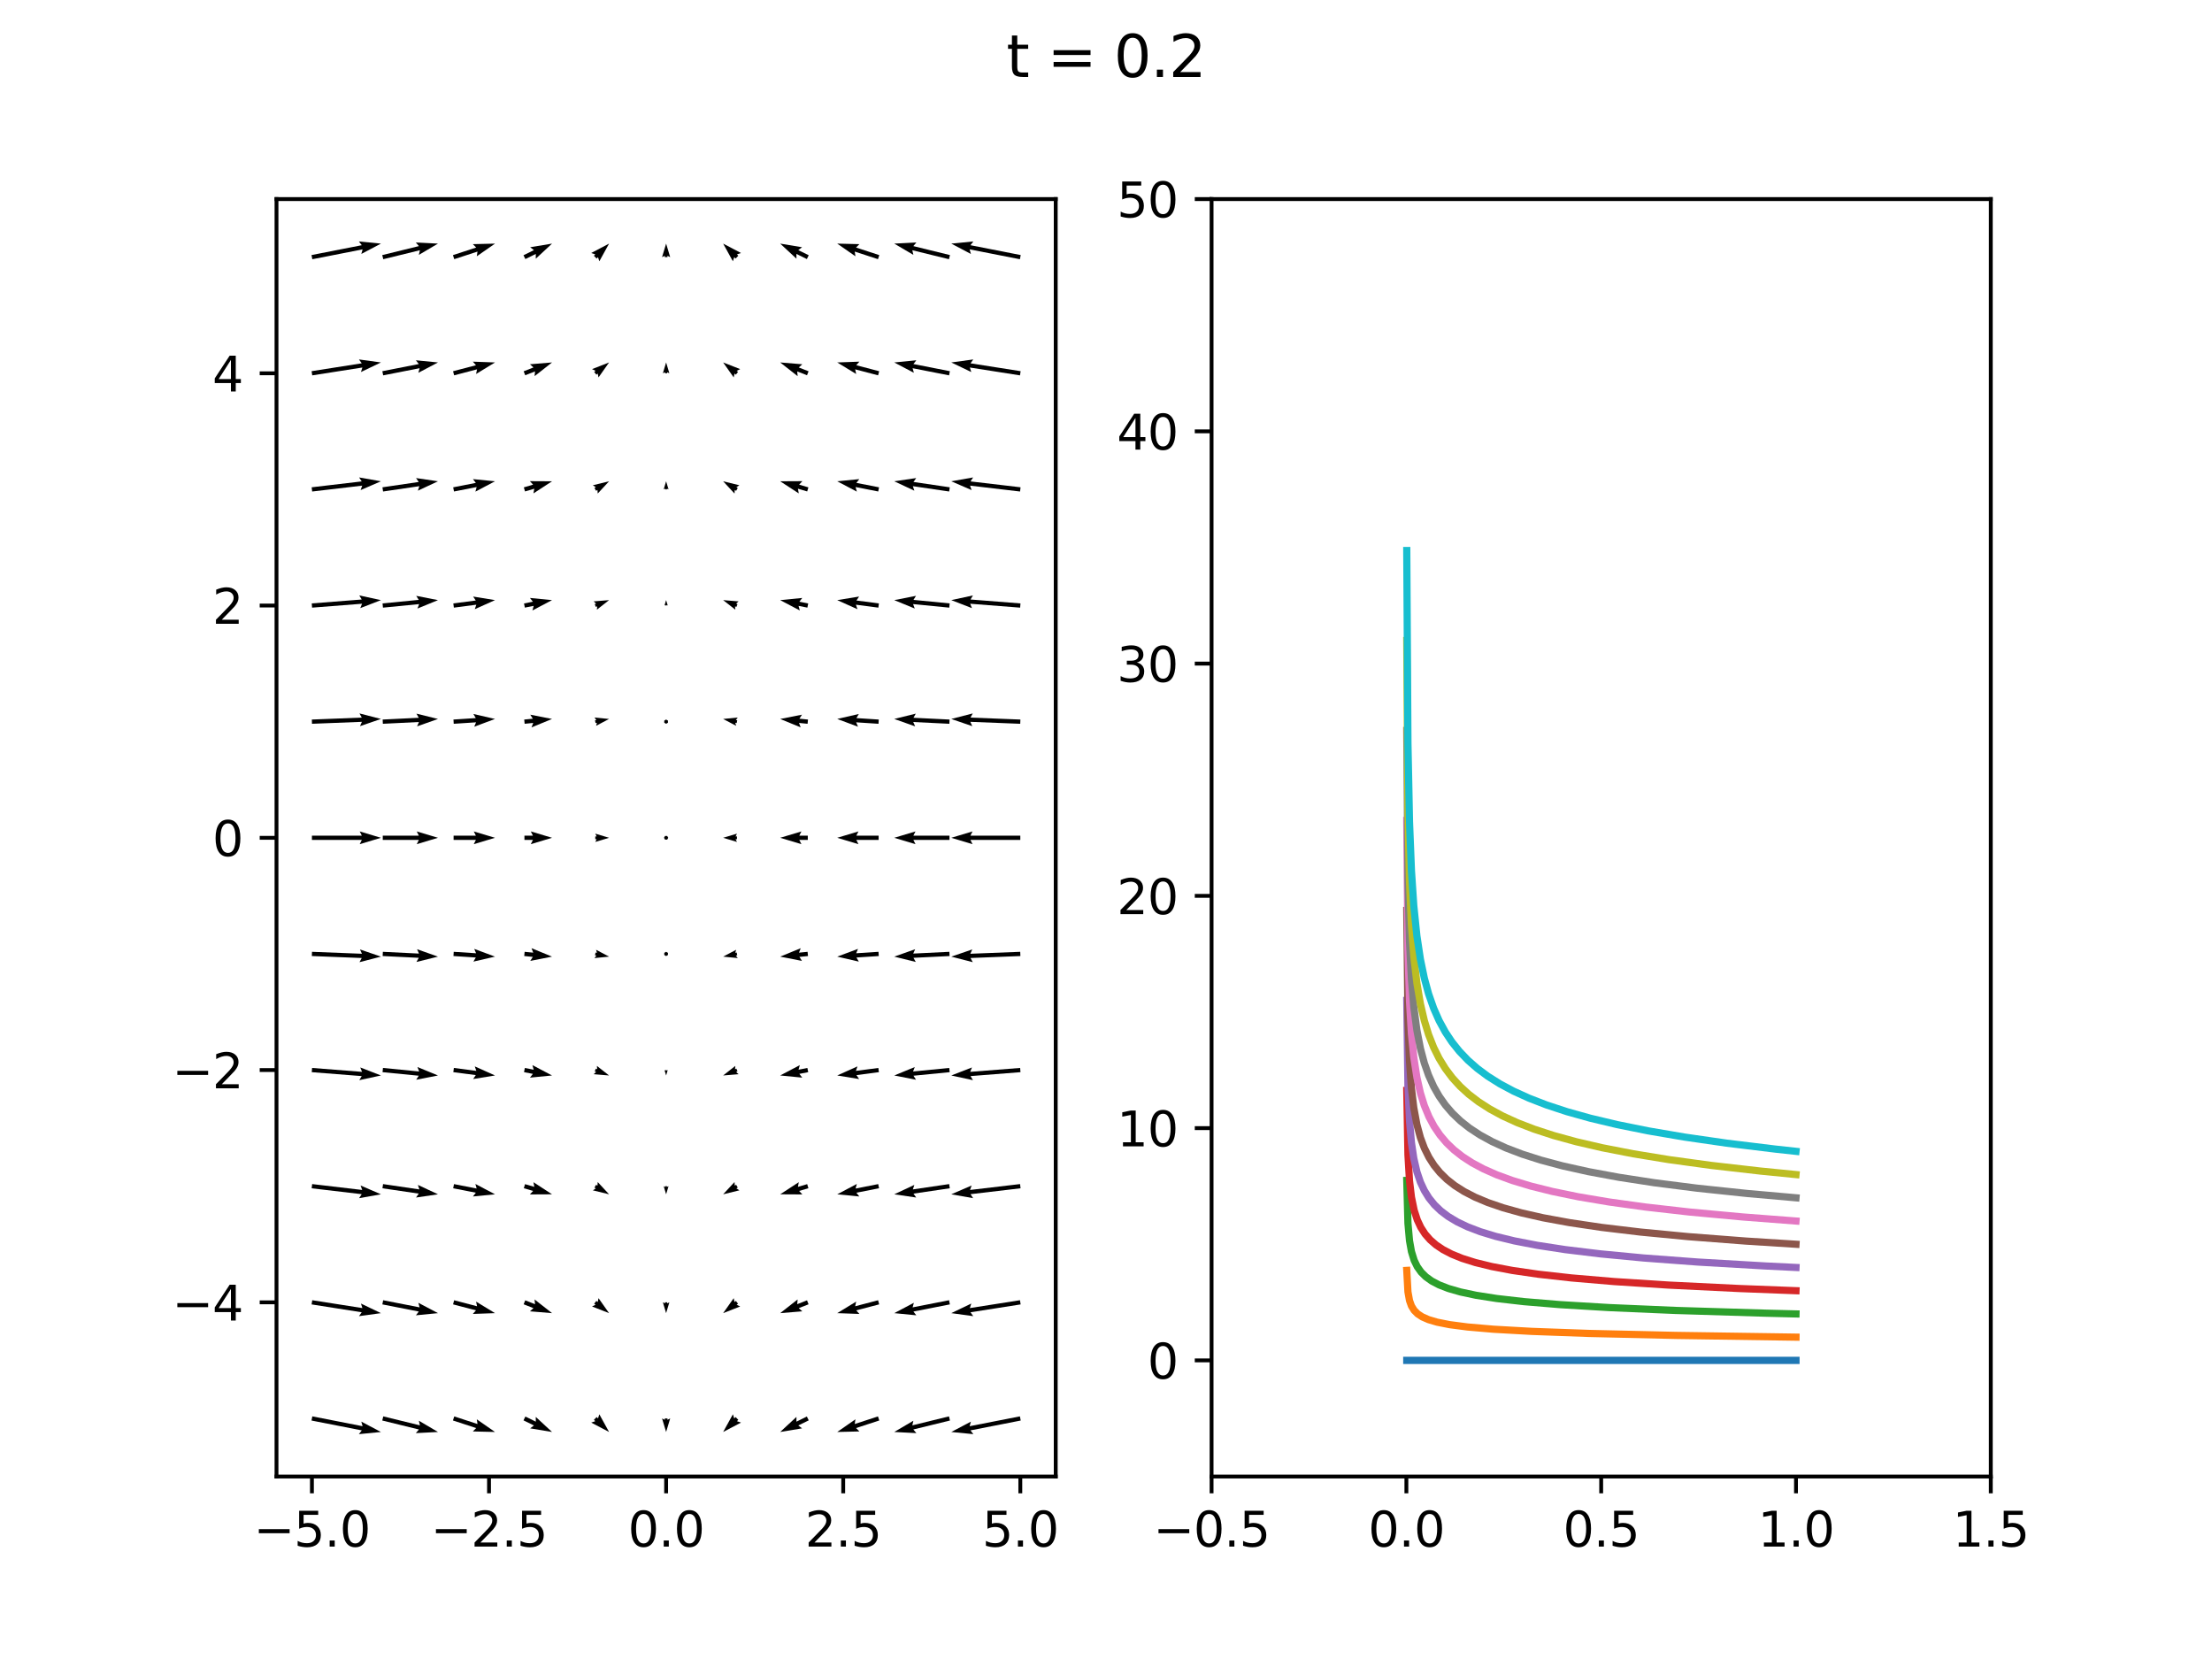 <?xml version="1.0" encoding="utf-8" standalone="no"?>
<!DOCTYPE svg PUBLIC "-//W3C//DTD SVG 1.1//EN"
  "http://www.w3.org/Graphics/SVG/1.1/DTD/svg11.dtd">
<svg xmlns:xlink="http://www.w3.org/1999/xlink" width="460.8pt" height="345.6pt" viewBox="0 0 460.8 345.6" xmlns="http://www.w3.org/2000/svg" version="1.1">
 <defs>
  <style type="text/css">*{stroke-linejoin: round; stroke-linecap: butt}</style>
 </defs>
 <g id="figure_1">
  <g id="patch_1">
   <path d="M 0 345.6 
L 460.8 345.6 
L 460.8 0 
L 0 0 
z
" style="fill: #ffffff"/>
  </g>
  <g id="axes_1">
   <g id="patch_2">
    <path d="M 57.6 307.584 
L 219.927 307.584 
L 219.927 41.472 
L 57.6 41.472 
z
" style="fill: #ffffff"/>
   </g>
   <g id="Quiver_1">
    <path d="M 65.064 295.054 
L 75.535 297.107 
L 75.271 296.153 
L 79.36 298.308 
L 74.76 298.759 
L 75.365 297.976 
L 64.893 295.922 
L 65.064 295.054 
" clip-path="url(#p0127822c5e)"/>
    <path d="M 79.841 295.058 
L 87.476 296.929 
L 87.257 295.964 
L 91.241 298.308 
L 86.625 298.544 
L 87.266 297.789 
L 79.63 295.918 
L 79.841 295.058 
" clip-path="url(#p0127822c5e)"/>
    <path d="M 94.63 295.067 
L 99.472 296.649 
L 99.326 295.67 
L 103.122 298.308 
L 98.501 298.195 
L 99.197 297.491 
L 94.355 295.909 
L 94.63 295.067 
" clip-path="url(#p0127822c5e)"/>
    <path d="M 109.444 295.09 
L 111.619 296.157 
L 111.612 295.167 
L 115.002 298.308 
L 110.442 297.552 
L 111.23 296.952 
L 109.055 295.886 
L 109.444 295.09 
" clip-path="url(#p0127822c5e)"/>
    <path d="M 124.289 295.2 
L 124.576 295.482 
L 124.853 294.625 
L 126.883 298.308 
L 123.161 296.351 
L 124.012 296.058 
L 123.725 295.776 
L 124.289 295.2 
" clip-path="url(#p0127822c5e)"/>
    <path d="M 139.046 295.488 
L 139.046 295.77 
L 139.61 295.488 
L 138.764 298.308 
L 137.918 295.488 
L 138.482 295.77 
L 138.482 295.488 
L 139.046 295.488 
" clip-path="url(#p0127822c5e)"/>
    <path d="M 153.803 295.776 
L 153.515 296.058 
L 154.367 296.351 
L 150.644 298.308 
L 152.675 294.625 
L 152.951 295.482 
L 153.239 295.2 
L 153.803 295.776 
" clip-path="url(#p0127822c5e)"/>
    <path d="M 168.473 295.886 
L 166.298 296.952 
L 167.085 297.552 
L 162.525 298.308 
L 165.916 295.167 
L 165.908 296.157 
L 168.083 295.09 
L 168.473 295.886 
" clip-path="url(#p0127822c5e)"/>
    <path d="M 183.172 295.909 
L 178.331 297.491 
L 179.026 298.195 
L 174.406 298.308 
L 178.201 295.67 
L 178.055 296.649 
L 182.897 295.067 
L 183.172 295.909 
" clip-path="url(#p0127822c5e)"/>
    <path d="M 197.897 295.918 
L 190.262 297.789 
L 190.902 298.544 
L 186.286 298.308 
L 190.27 295.964 
L 190.051 296.929 
L 197.686 295.058 
L 197.897 295.918 
" clip-path="url(#p0127822c5e)"/>
    <path d="M 212.634 295.922 
L 202.162 297.976 
L 202.767 298.759 
L 198.167 298.308 
L 202.256 296.153 
L 201.992 297.107 
L 212.464 295.054 
L 212.634 295.922 
" clip-path="url(#p0127822c5e)"/>
    <path d="M 65.047 270.859 
L 75.493 272.497 
L 75.192 271.554 
L 79.36 273.552 
L 74.781 274.178 
L 75.355 273.372 
L 64.91 271.733 
L 65.047 270.859 
" clip-path="url(#p0127822c5e)"/>
    <path d="M 79.821 270.862 
L 87.416 272.351 
L 87.152 271.397 
L 91.241 273.552 
L 86.641 274.003 
L 87.246 273.22 
L 79.65 271.73 
L 79.821 270.862 
" clip-path="url(#p0127822c5e)"/>
    <path d="M 94.605 270.868 
L 99.379 272.116 
L 99.174 271.147 
L 103.122 273.552 
L 98.503 273.717 
L 99.155 272.972 
L 94.381 271.724 
L 94.605 270.868 
" clip-path="url(#p0127822c5e)"/>
    <path d="M 109.411 270.884 
L 111.454 271.685 
L 111.366 270.699 
L 115.002 273.552 
L 110.396 273.172 
L 111.131 272.509 
L 109.088 271.708 
L 109.411 270.884 
" clip-path="url(#p0127822c5e)"/>
    <path d="M 124.232 271.008 
L 124.52 271.234 
L 124.683 270.433 
L 126.883 273.552 
L 123.33 272.159 
L 124.069 271.809 
L 123.781 271.584 
L 124.232 271.008 
" clip-path="url(#p0127822c5e)"/>
    <path d="M 138.989 271.296 
L 138.989 271.522 
L 139.44 271.296 
L 138.764 273.552 
L 138.087 271.296 
L 138.538 271.522 
L 138.538 271.296 
L 138.989 271.296 
" clip-path="url(#p0127822c5e)"/>
    <path d="M 153.746 271.584 
L 153.459 271.809 
L 154.197 272.159 
L 150.644 273.552 
L 152.844 270.433 
L 153.007 271.234 
L 153.295 271.008 
L 153.746 271.584 
" clip-path="url(#p0127822c5e)"/>
    <path d="M 168.439 271.708 
L 166.396 272.509 
L 167.131 273.172 
L 162.525 273.552 
L 166.162 270.699 
L 166.073 271.685 
L 168.116 270.884 
L 168.439 271.708 
" clip-path="url(#p0127822c5e)"/>
    <path d="M 183.147 271.724 
L 178.372 272.972 
L 179.025 273.717 
L 174.406 273.552 
L 178.353 271.147 
L 178.149 272.116 
L 182.923 270.868 
L 183.147 271.724 
" clip-path="url(#p0127822c5e)"/>
    <path d="M 197.877 271.73 
L 190.281 273.22 
L 190.886 274.003 
L 186.286 273.552 
L 190.375 271.397 
L 190.111 272.351 
L 197.707 270.862 
L 197.877 271.73 
" clip-path="url(#p0127822c5e)"/>
    <path d="M 212.617 271.733 
L 202.172 273.372 
L 202.746 274.178 
L 198.167 273.552 
L 202.335 271.554 
L 202.035 272.497 
L 212.48 270.859 
L 212.617 271.733 
" clip-path="url(#p0127822c5e)"/>
    <path d="M 65.03 246.664 
L 75.455 247.891 
L 75.119 246.96 
L 79.36 248.796 
L 74.808 249.598 
L 75.351 248.77 
L 64.927 247.544 
L 65.03 246.664 
" clip-path="url(#p0127822c5e)"/>
    <path d="M 79.8 246.666 
L 87.363 247.778 
L 87.054 246.838 
L 91.241 248.796 
L 86.668 249.466 
L 87.235 248.654 
L 79.671 247.542 
L 79.8 246.666 
" clip-path="url(#p0127822c5e)"/>
    <path d="M 94.578 246.67 
L 99.297 247.595 
L 99.033 246.641 
L 103.122 248.796 
L 98.522 249.247 
L 99.126 248.464 
L 94.407 247.538 
L 94.578 246.67 
" clip-path="url(#p0127822c5e)"/>
    <path d="M 109.374 246.679 
L 111.305 247.247 
L 111.13 246.273 
L 115.002 248.796 
L 110.38 248.821 
L 111.055 248.096 
L 109.125 247.529 
L 109.374 246.679 
" clip-path="url(#p0127822c5e)"/>
    <path d="M 124.176 246.816 
L 124.463 246.986 
L 124.514 246.241 
L 126.883 248.796 
L 123.499 247.967 
L 124.125 247.561 
L 123.837 247.392 
L 124.176 246.816 
" clip-path="url(#p0127822c5e)"/>
    <path d="M 138.933 247.104 
L 138.933 247.273 
L 139.271 247.104 
L 138.764 248.796 
L 138.256 247.104 
L 138.594 247.273 
L 138.594 247.104 
L 138.933 247.104 
" clip-path="url(#p0127822c5e)"/>
    <path d="M 153.69 247.392 
L 153.402 247.561 
L 154.028 247.967 
L 150.644 248.796 
L 153.013 246.241 
L 153.064 246.986 
L 153.351 246.816 
L 153.69 247.392 
" clip-path="url(#p0127822c5e)"/>
    <path d="M 168.403 247.529 
L 166.472 248.096 
L 167.147 248.821 
L 162.525 248.796 
L 166.398 246.273 
L 166.223 247.247 
L 168.153 246.679 
L 168.403 247.529 
" clip-path="url(#p0127822c5e)"/>
    <path d="M 183.12 247.538 
L 178.401 248.464 
L 179.006 249.247 
L 174.406 248.796 
L 178.495 246.641 
L 178.23 247.595 
L 182.95 246.67 
L 183.12 247.538 
" clip-path="url(#p0127822c5e)"/>
    <path d="M 197.856 247.542 
L 190.293 248.654 
L 190.86 249.466 
L 186.286 248.796 
L 190.473 246.838 
L 190.164 247.778 
L 197.727 246.666 
L 197.856 247.542 
" clip-path="url(#p0127822c5e)"/>
    <path d="M 212.6 247.544 
L 202.176 248.77 
L 202.719 249.598 
L 198.167 248.796 
L 202.409 246.96 
L 202.072 247.891 
L 212.497 246.664 
L 212.6 247.544 
" clip-path="url(#p0127822c5e)"/>
    <path d="M 65.013 222.471 
L 75.423 223.287 
L 75.051 222.37 
L 79.36 224.04 
L 74.843 225.018 
L 75.353 224.17 
L 64.944 223.353 
L 65.013 222.471 
" clip-path="url(#p0127822c5e)"/>
    <path d="M 79.779 222.471 
L 87.319 223.211 
L 86.965 222.286 
L 91.241 224.04 
L 86.705 224.93 
L 87.232 224.092 
L 79.692 223.353 
L 79.779 222.471 
" clip-path="url(#p0127822c5e)"/>
    <path d="M 94.55 222.473 
L 99.228 223.085 
L 98.904 222.149 
L 103.122 224.04 
L 98.56 224.783 
L 99.113 223.962 
L 94.435 223.351 
L 94.55 222.473 
" clip-path="url(#p0127822c5e)"/>
    <path d="M 109.335 222.478 
L 111.178 222.839 
L 110.913 221.885 
L 115.002 224.04 
L 110.402 224.491 
L 111.007 223.708 
L 109.164 223.346 
L 109.335 222.478 
" clip-path="url(#p0127822c5e)"/>
    <path d="M 124.119 222.624 
L 124.407 222.737 
L 124.345 222.049 
L 126.883 224.04 
L 123.668 223.775 
L 124.181 223.312 
L 123.894 223.2 
L 124.119 222.624 
" clip-path="url(#p0127822c5e)"/>
    <path d="M 138.876 222.912 
L 138.876 223.025 
L 139.102 222.912 
L 138.764 224.04 
L 138.425 222.912 
L 138.651 223.025 
L 138.651 222.912 
L 138.876 222.912 
" clip-path="url(#p0127822c5e)"/>
    <path d="M 153.633 223.2 
L 153.346 223.312 
L 153.859 223.775 
L 150.644 224.04 
L 153.182 222.049 
L 153.12 222.737 
L 153.408 222.624 
L 153.633 223.2 
" clip-path="url(#p0127822c5e)"/>
    <path d="M 168.363 223.346 
L 166.52 223.708 
L 167.125 224.491 
L 162.525 224.04 
L 166.614 221.885 
L 166.35 222.839 
L 168.193 222.478 
L 168.363 223.346 
" clip-path="url(#p0127822c5e)"/>
    <path d="M 183.092 223.351 
L 178.414 223.962 
L 178.968 224.783 
L 174.406 224.04 
L 178.623 222.149 
L 178.299 223.085 
L 182.977 222.473 
L 183.092 223.351 
" clip-path="url(#p0127822c5e)"/>
    <path d="M 197.835 223.353 
L 190.295 224.092 
L 190.822 224.93 
L 186.286 224.04 
L 190.563 222.286 
L 190.209 223.211 
L 197.749 222.471 
L 197.835 223.353 
" clip-path="url(#p0127822c5e)"/>
    <path d="M 212.583 223.353 
L 202.174 224.17 
L 202.684 225.018 
L 198.167 224.04 
L 202.477 222.37 
L 202.105 223.287 
L 212.514 222.471 
L 212.583 223.353 
" clip-path="url(#p0127822c5e)"/>
    <path d="M 64.996 198.278 
L 75.396 198.685 
L 74.989 197.783 
L 79.36 199.284 
L 74.884 200.438 
L 75.362 199.57 
L 64.961 199.162 
L 64.996 198.278 
" clip-path="url(#p0127822c5e)"/>
    <path d="M 79.757 198.278 
L 87.283 198.647 
L 86.884 197.741 
L 91.241 199.284 
L 86.754 200.394 
L 87.24 199.531 
L 79.714 199.162 
L 79.757 198.278 
" clip-path="url(#p0127822c5e)"/>
    <path d="M 94.521 198.278 
L 99.175 198.582 
L 98.791 197.67 
L 103.122 199.284 
L 98.617 200.321 
L 99.117 199.466 
L 94.464 199.162 
L 94.521 198.278 
" clip-path="url(#p0127822c5e)"/>
    <path d="M 109.293 198.279 
L 111.08 198.455 
L 110.726 197.53 
L 115.002 199.284 
L 110.467 200.174 
L 110.994 199.336 
L 109.206 199.161 
L 109.293 198.279 
" clip-path="url(#p0127822c5e)"/>
    <path d="M 124.063 198.432 
L 124.351 198.489 
L 124.176 197.857 
L 126.883 199.284 
L 123.837 199.583 
L 124.238 199.064 
L 123.95 199.008 
L 124.063 198.432 
" clip-path="url(#p0127822c5e)"/>
    <path d="M 138.764 199.163 
L 139.147 198.941 
L 139.147 198.499 
L 138.764 198.277 
L 138.38 198.499 
L 138.38 198.941 
L 138.764 199.163 
L 139.147 198.941 
" clip-path="url(#p0127822c5e)"/>
    <path d="M 153.577 199.008 
L 153.289 199.064 
L 153.69 199.583 
L 150.644 199.284 
L 153.351 197.857 
L 153.177 198.489 
L 153.464 198.432 
L 153.577 199.008 
" clip-path="url(#p0127822c5e)"/>
    <path d="M 168.321 199.161 
L 166.534 199.336 
L 167.061 200.174 
L 162.525 199.284 
L 166.801 197.53 
L 166.447 198.455 
L 168.234 198.279 
L 168.321 199.161 
" clip-path="url(#p0127822c5e)"/>
    <path d="M 183.064 199.162 
L 178.41 199.466 
L 178.91 200.321 
L 174.406 199.284 
L 178.737 197.67 
L 178.353 198.582 
L 183.006 198.278 
L 183.064 199.162 
" clip-path="url(#p0127822c5e)"/>
    <path d="M 197.813 199.162 
L 190.288 199.531 
L 190.773 200.394 
L 186.286 199.284 
L 190.643 197.741 
L 190.244 198.647 
L 197.77 198.278 
L 197.813 199.162 
" clip-path="url(#p0127822c5e)"/>
    <path d="M 212.566 199.162 
L 202.166 199.57 
L 202.643 200.438 
L 198.167 199.284 
L 202.539 197.783 
L 202.131 198.685 
L 212.531 198.278 
L 212.566 199.162 
" clip-path="url(#p0127822c5e)"/>
    <path d="M 64.979 174.085 
L 75.376 174.085 
L 74.933 173.2 
L 79.36 174.528 
L 74.933 175.856 
L 75.376 174.971 
L 64.979 174.971 
L 64.979 174.085 
" clip-path="url(#p0127822c5e)"/>
    <path d="M 79.736 174.085 
L 87.257 174.085 
L 86.814 173.2 
L 91.241 174.528 
L 86.814 175.856 
L 87.257 174.971 
L 79.736 174.971 
L 79.736 174.085 
" clip-path="url(#p0127822c5e)"/>
    <path d="M 94.493 174.085 
L 99.137 174.085 
L 98.694 173.2 
L 103.122 174.528 
L 98.694 175.856 
L 99.137 174.971 
L 94.493 174.971 
L 94.493 174.085 
" clip-path="url(#p0127822c5e)"/>
    <path d="M 109.25 174.085 
L 111.018 174.085 
L 110.575 173.2 
L 115.002 174.528 
L 110.575 175.856 
L 111.018 174.971 
L 109.25 174.971 
L 109.25 174.085 
" clip-path="url(#p0127822c5e)"/>
    <path d="M 124.007 174.24 
L 124.294 174.24 
L 124.007 173.665 
L 126.883 174.528 
L 124.007 175.391 
L 124.294 174.816 
L 124.007 174.816 
L 124.007 174.24 
" clip-path="url(#p0127822c5e)"/>
    <path d="M 139.206 174.528 
L 138.985 174.145 
L 138.542 174.145 
L 138.321 174.528 
L 138.542 174.911 
L 138.985 174.911 
L 139.206 174.528 
L 138.985 174.145 
" clip-path="url(#p0127822c5e)"/>
    <path d="M 153.521 174.816 
L 153.233 174.816 
L 153.521 175.391 
L 150.644 174.528 
L 153.521 173.665 
L 153.233 174.24 
L 153.521 174.24 
L 153.521 174.816 
" clip-path="url(#p0127822c5e)"/>
    <path d="M 168.278 174.971 
L 166.509 174.971 
L 166.952 175.856 
L 162.525 174.528 
L 166.952 173.2 
L 166.509 174.085 
L 168.278 174.085 
L 168.278 174.971 
" clip-path="url(#p0127822c5e)"/>
    <path d="M 183.035 174.971 
L 178.39 174.971 
L 178.833 175.856 
L 174.406 174.528 
L 178.833 173.2 
L 178.39 174.085 
L 183.035 174.085 
L 183.035 174.971 
" clip-path="url(#p0127822c5e)"/>
    <path d="M 197.792 174.971 
L 190.271 174.971 
L 190.713 175.856 
L 186.286 174.528 
L 190.713 173.2 
L 190.271 174.085 
L 197.792 174.085 
L 197.792 174.971 
" clip-path="url(#p0127822c5e)"/>
    <path d="M 212.549 174.971 
L 202.151 174.971 
L 202.594 175.856 
L 198.167 174.528 
L 202.594 173.2 
L 202.151 174.085 
L 212.549 174.085 
L 212.549 174.971 
" clip-path="url(#p0127822c5e)"/>
    <path d="M 64.961 149.894 
L 75.362 149.486 
L 74.884 148.618 
L 79.36 149.772 
L 74.989 151.273 
L 75.396 150.371 
L 64.996 150.778 
L 64.961 149.894 
" clip-path="url(#p0127822c5e)"/>
    <path d="M 79.714 149.894 
L 87.24 149.525 
L 86.754 148.662 
L 91.241 149.772 
L 86.884 151.315 
L 87.283 150.409 
L 79.757 150.778 
L 79.714 149.894 
" clip-path="url(#p0127822c5e)"/>
    <path d="M 94.464 149.894 
L 99.117 149.59 
L 98.617 148.735 
L 103.122 149.772 
L 98.791 151.386 
L 99.175 150.474 
L 94.521 150.778 
L 94.464 149.894 
" clip-path="url(#p0127822c5e)"/>
    <path d="M 109.206 149.895 
L 110.994 149.72 
L 110.467 148.882 
L 115.002 149.772 
L 110.726 151.526 
L 111.08 150.601 
L 109.293 150.777 
L 109.206 149.895 
" clip-path="url(#p0127822c5e)"/>
    <path d="M 123.95 150.048 
L 124.238 149.992 
L 123.837 149.473 
L 126.883 149.772 
L 124.176 151.199 
L 124.351 150.567 
L 124.063 150.624 
L 123.95 150.048 
" clip-path="url(#p0127822c5e)"/>
    <path d="M 138.764 149.893 
L 138.38 150.115 
L 138.38 150.557 
L 138.764 150.779 
L 139.147 150.557 
L 139.147 150.115 
L 138.764 149.893 
L 138.38 150.115 
" clip-path="url(#p0127822c5e)"/>
    <path d="M 153.464 150.624 
L 153.177 150.567 
L 153.351 151.199 
L 150.644 149.772 
L 153.69 149.473 
L 153.289 149.992 
L 153.577 150.048 
L 153.464 150.624 
" clip-path="url(#p0127822c5e)"/>
    <path d="M 168.234 150.777 
L 166.447 150.601 
L 166.801 151.526 
L 162.525 149.772 
L 167.061 148.882 
L 166.534 149.72 
L 168.321 149.895 
L 168.234 150.777 
" clip-path="url(#p0127822c5e)"/>
    <path d="M 183.006 150.778 
L 178.353 150.474 
L 178.737 151.386 
L 174.406 149.772 
L 178.91 148.735 
L 178.41 149.59 
L 183.064 149.894 
L 183.006 150.778 
" clip-path="url(#p0127822c5e)"/>
    <path d="M 197.77 150.778 
L 190.244 150.409 
L 190.643 151.315 
L 186.286 149.772 
L 190.773 148.662 
L 190.288 149.525 
L 197.813 149.894 
L 197.77 150.778 
" clip-path="url(#p0127822c5e)"/>
    <path d="M 212.531 150.778 
L 202.131 150.371 
L 202.539 151.273 
L 198.167 149.772 
L 202.643 148.618 
L 202.166 149.486 
L 212.566 149.894 
L 212.531 150.778 
" clip-path="url(#p0127822c5e)"/>
    <path d="M 64.944 125.703 
L 75.353 124.886 
L 74.843 124.038 
L 79.36 125.016 
L 75.051 126.686 
L 75.423 125.769 
L 65.013 126.585 
L 64.944 125.703 
" clip-path="url(#p0127822c5e)"/>
    <path d="M 79.692 125.703 
L 87.232 124.964 
L 86.705 124.126 
L 91.241 125.016 
L 86.965 126.77 
L 87.319 125.845 
L 79.779 126.585 
L 79.692 125.703 
" clip-path="url(#p0127822c5e)"/>
    <path d="M 94.435 125.705 
L 99.113 125.094 
L 98.56 124.273 
L 103.122 125.016 
L 98.904 126.907 
L 99.228 125.971 
L 94.55 126.583 
L 94.435 125.705 
" clip-path="url(#p0127822c5e)"/>
    <path d="M 109.164 125.71 
L 111.007 125.348 
L 110.402 124.565 
L 115.002 125.016 
L 110.913 127.171 
L 111.178 126.217 
L 109.335 126.578 
L 109.164 125.71 
" clip-path="url(#p0127822c5e)"/>
    <path d="M 123.894 125.856 
L 124.181 125.744 
L 123.668 125.281 
L 126.883 125.016 
L 124.345 127.007 
L 124.407 126.319 
L 124.119 126.432 
L 123.894 125.856 
" clip-path="url(#p0127822c5e)"/>
    <path d="M 138.651 126.144 
L 138.651 126.031 
L 138.425 126.144 
L 138.764 125.016 
L 139.102 126.144 
L 138.876 126.031 
L 138.876 126.144 
L 138.651 126.144 
" clip-path="url(#p0127822c5e)"/>
    <path d="M 153.408 126.432 
L 153.12 126.319 
L 153.182 127.007 
L 150.644 125.016 
L 153.859 125.281 
L 153.346 125.744 
L 153.633 125.856 
L 153.408 126.432 
" clip-path="url(#p0127822c5e)"/>
    <path d="M 168.193 126.578 
L 166.35 126.217 
L 166.614 127.171 
L 162.525 125.016 
L 167.125 124.565 
L 166.52 125.348 
L 168.363 125.71 
L 168.193 126.578 
" clip-path="url(#p0127822c5e)"/>
    <path d="M 182.977 126.583 
L 178.299 125.971 
L 178.623 126.907 
L 174.406 125.016 
L 178.968 124.273 
L 178.414 125.094 
L 183.092 125.705 
L 182.977 126.583 
" clip-path="url(#p0127822c5e)"/>
    <path d="M 197.749 126.585 
L 190.209 125.845 
L 190.563 126.77 
L 186.286 125.016 
L 190.822 124.126 
L 190.295 124.964 
L 197.835 125.703 
L 197.749 126.585 
" clip-path="url(#p0127822c5e)"/>
    <path d="M 212.514 126.585 
L 202.105 125.769 
L 202.477 126.686 
L 198.167 125.016 
L 202.684 124.038 
L 202.174 124.886 
L 212.583 125.703 
L 212.514 126.585 
" clip-path="url(#p0127822c5e)"/>
    <path d="M 64.927 101.512 
L 75.351 100.286 
L 74.808 99.458 
L 79.36 100.26 
L 75.119 102.096 
L 75.455 101.165 
L 65.03 102.392 
L 64.927 101.512 
" clip-path="url(#p0127822c5e)"/>
    <path d="M 79.671 101.514 
L 87.235 100.402 
L 86.668 99.59 
L 91.241 100.26 
L 87.054 102.218 
L 87.363 101.278 
L 79.8 102.39 
L 79.671 101.514 
" clip-path="url(#p0127822c5e)"/>
    <path d="M 94.407 101.518 
L 99.126 100.592 
L 98.522 99.809 
L 103.122 100.26 
L 99.033 102.415 
L 99.297 101.461 
L 94.578 102.386 
L 94.407 101.518 
" clip-path="url(#p0127822c5e)"/>
    <path d="M 109.125 101.527 
L 111.055 100.96 
L 110.38 100.235 
L 115.002 100.26 
L 111.13 102.783 
L 111.305 101.809 
L 109.374 102.377 
L 109.125 101.527 
" clip-path="url(#p0127822c5e)"/>
    <path d="M 123.837 101.664 
L 124.125 101.495 
L 123.499 101.089 
L 126.883 100.26 
L 124.514 102.815 
L 124.463 102.07 
L 124.176 102.24 
L 123.837 101.664 
" clip-path="url(#p0127822c5e)"/>
    <path d="M 138.594 101.952 
L 138.594 101.783 
L 138.256 101.952 
L 138.764 100.26 
L 139.271 101.952 
L 138.933 101.783 
L 138.933 101.952 
L 138.594 101.952 
" clip-path="url(#p0127822c5e)"/>
    <path d="M 153.351 102.24 
L 153.064 102.07 
L 153.013 102.815 
L 150.644 100.26 
L 154.028 101.089 
L 153.402 101.495 
L 153.69 101.664 
L 153.351 102.24 
" clip-path="url(#p0127822c5e)"/>
    <path d="M 168.153 102.377 
L 166.223 101.809 
L 166.398 102.783 
L 162.525 100.26 
L 167.147 100.235 
L 166.472 100.96 
L 168.403 101.527 
L 168.153 102.377 
" clip-path="url(#p0127822c5e)"/>
    <path d="M 182.95 102.386 
L 178.23 101.461 
L 178.495 102.415 
L 174.406 100.26 
L 179.006 99.809 
L 178.401 100.592 
L 183.12 101.518 
L 182.95 102.386 
" clip-path="url(#p0127822c5e)"/>
    <path d="M 197.727 102.39 
L 190.164 101.278 
L 190.473 102.218 
L 186.286 100.26 
L 190.86 99.59 
L 190.293 100.402 
L 197.856 101.514 
L 197.727 102.39 
" clip-path="url(#p0127822c5e)"/>
    <path d="M 212.497 102.392 
L 202.072 101.165 
L 202.409 102.096 
L 198.167 100.26 
L 202.719 99.458 
L 202.176 100.286 
L 212.6 101.512 
L 212.497 102.392 
" clip-path="url(#p0127822c5e)"/>
    <path d="M 64.91 77.323 
L 75.355 75.684 
L 74.781 74.878 
L 79.36 75.504 
L 75.192 77.502 
L 75.493 76.559 
L 65.047 78.197 
L 64.91 77.323 
" clip-path="url(#p0127822c5e)"/>
    <path d="M 79.65 77.326 
L 87.246 75.836 
L 86.641 75.053 
L 91.241 75.504 
L 87.152 77.659 
L 87.416 76.705 
L 79.821 78.194 
L 79.65 77.326 
" clip-path="url(#p0127822c5e)"/>
    <path d="M 94.381 77.332 
L 99.155 76.084 
L 98.503 75.339 
L 103.122 75.504 
L 99.174 77.909 
L 99.379 76.94 
L 94.605 78.188 
L 94.381 77.332 
" clip-path="url(#p0127822c5e)"/>
    <path d="M 109.088 77.348 
L 111.131 76.547 
L 110.396 75.884 
L 115.002 75.504 
L 111.366 78.357 
L 111.454 77.371 
L 109.411 78.172 
L 109.088 77.348 
" clip-path="url(#p0127822c5e)"/>
    <path d="M 123.781 77.472 
L 124.069 77.247 
L 123.33 76.897 
L 126.883 75.504 
L 124.683 78.623 
L 124.52 77.822 
L 124.232 78.048 
L 123.781 77.472 
" clip-path="url(#p0127822c5e)"/>
    <path d="M 138.538 77.76 
L 138.538 77.534 
L 138.087 77.76 
L 138.764 75.504 
L 139.44 77.76 
L 138.989 77.534 
L 138.989 77.76 
L 138.538 77.76 
" clip-path="url(#p0127822c5e)"/>
    <path d="M 153.295 78.048 
L 153.007 77.822 
L 152.844 78.623 
L 150.644 75.504 
L 154.197 76.897 
L 153.459 77.247 
L 153.746 77.472 
L 153.295 78.048 
" clip-path="url(#p0127822c5e)"/>
    <path d="M 168.116 78.172 
L 166.073 77.371 
L 166.162 78.357 
L 162.525 75.504 
L 167.131 75.884 
L 166.396 76.547 
L 168.439 77.348 
L 168.116 78.172 
" clip-path="url(#p0127822c5e)"/>
    <path d="M 182.923 78.188 
L 178.149 76.94 
L 178.353 77.909 
L 174.406 75.504 
L 179.025 75.339 
L 178.372 76.084 
L 183.147 77.332 
L 182.923 78.188 
" clip-path="url(#p0127822c5e)"/>
    <path d="M 197.707 78.194 
L 190.111 76.705 
L 190.375 77.659 
L 186.286 75.504 
L 190.886 75.053 
L 190.281 75.836 
L 197.877 77.326 
L 197.707 78.194 
" clip-path="url(#p0127822c5e)"/>
    <path d="M 212.48 78.197 
L 202.035 76.559 
L 202.335 77.502 
L 198.167 75.504 
L 202.746 74.878 
L 202.172 75.684 
L 212.617 77.323 
L 212.48 78.197 
" clip-path="url(#p0127822c5e)"/>
    <path d="M 64.893 53.134 
L 75.365 51.08 
L 74.76 50.297 
L 79.36 50.748 
L 75.271 52.903 
L 75.535 51.949 
L 65.064 54.002 
L 64.893 53.134 
" clip-path="url(#p0127822c5e)"/>
    <path d="M 79.63 53.138 
L 87.266 51.267 
L 86.625 50.512 
L 91.241 50.748 
L 87.257 53.092 
L 87.476 52.127 
L 79.841 53.998 
L 79.63 53.138 
" clip-path="url(#p0127822c5e)"/>
    <path d="M 94.355 53.147 
L 99.197 51.565 
L 98.501 50.861 
L 103.122 50.748 
L 99.326 53.386 
L 99.472 52.407 
L 94.63 53.989 
L 94.355 53.147 
" clip-path="url(#p0127822c5e)"/>
    <path d="M 109.055 53.17 
L 111.23 52.104 
L 110.442 51.504 
L 115.002 50.748 
L 111.612 53.889 
L 111.619 52.899 
L 109.444 53.966 
L 109.055 53.17 
" clip-path="url(#p0127822c5e)"/>
    <path d="M 123.725 53.28 
L 124.012 52.998 
L 123.161 52.705 
L 126.883 50.748 
L 124.853 54.431 
L 124.576 53.574 
L 124.289 53.856 
L 123.725 53.28 
" clip-path="url(#p0127822c5e)"/>
    <path d="M 138.482 53.568 
L 138.482 53.286 
L 137.918 53.568 
L 138.764 50.748 
L 139.61 53.568 
L 139.046 53.286 
L 139.046 53.568 
L 138.482 53.568 
" clip-path="url(#p0127822c5e)"/>
    <path d="M 153.239 53.856 
L 152.951 53.574 
L 152.675 54.431 
L 150.644 50.748 
L 154.367 52.705 
L 153.515 52.998 
L 153.803 53.28 
L 153.239 53.856 
" clip-path="url(#p0127822c5e)"/>
    <path d="M 168.083 53.966 
L 165.908 52.899 
L 165.916 53.889 
L 162.525 50.748 
L 167.085 51.504 
L 166.298 52.104 
L 168.473 53.17 
L 168.083 53.966 
" clip-path="url(#p0127822c5e)"/>
    <path d="M 182.897 53.989 
L 178.055 52.407 
L 178.201 53.386 
L 174.406 50.748 
L 179.026 50.861 
L 178.331 51.565 
L 183.172 53.147 
L 182.897 53.989 
" clip-path="url(#p0127822c5e)"/>
    <path d="M 197.686 53.998 
L 190.051 52.127 
L 190.27 53.092 
L 186.286 50.748 
L 190.902 50.512 
L 190.262 51.267 
L 197.897 53.138 
L 197.686 53.998 
" clip-path="url(#p0127822c5e)"/>
    <path d="M 212.464 54.002 
L 201.992 51.949 
L 202.256 52.903 
L 198.167 50.748 
L 202.767 50.297 
L 202.162 51.08 
L 212.634 53.134 
L 212.464 54.002 
" clip-path="url(#p0127822c5e)"/>
   </g>
   <g id="matplotlib.axis_1">
    <g id="xtick_1">
     <g id="line2d_1">
      <defs>
       <path id="mcff75f25b2" d="M 0 0 
L 0 3.5 
" style="stroke: #000000; stroke-width: 0.8"/>
      </defs>
      <g>
       <use xlink:href="#mcff75f25b2" x="64.979" y="307.584" style="stroke: #000000; stroke-width: 0.8"/>
      </g>
     </g>
     <g id="text_1">
      <!-- −5.0 -->
      <g transform="translate(52.837 322.182) scale(0.1 -0.1)">
       <defs>
        <path id="DejaVuSans-2212" d="M 678 2272 
L 4684 2272 
L 4684 1741 
L 678 1741 
L 678 2272 
z
" transform="scale(0.016)"/>
        <path id="DejaVuSans-35" d="M 691 4666 
L 3169 4666 
L 3169 4134 
L 1269 4134 
L 1269 2991 
Q 1406 3038 1543 3061 
Q 1681 3084 1819 3084 
Q 2600 3084 3056 2656 
Q 3513 2228 3513 1497 
Q 3513 744 3044 326 
Q 2575 -91 1722 -91 
Q 1428 -91 1123 -41 
Q 819 9 494 109 
L 494 744 
Q 775 591 1075 516 
Q 1375 441 1709 441 
Q 2250 441 2565 725 
Q 2881 1009 2881 1497 
Q 2881 1984 2565 2268 
Q 2250 2553 1709 2553 
Q 1456 2553 1204 2497 
Q 953 2441 691 2322 
L 691 4666 
z
" transform="scale(0.016)"/>
        <path id="DejaVuSans-2e" d="M 684 794 
L 1344 794 
L 1344 0 
L 684 0 
L 684 794 
z
" transform="scale(0.016)"/>
        <path id="DejaVuSans-30" d="M 2034 4250 
Q 1547 4250 1301 3770 
Q 1056 3291 1056 2328 
Q 1056 1369 1301 889 
Q 1547 409 2034 409 
Q 2525 409 2770 889 
Q 3016 1369 3016 2328 
Q 3016 3291 2770 3770 
Q 2525 4250 2034 4250 
z
M 2034 4750 
Q 2819 4750 3233 4129 
Q 3647 3509 3647 2328 
Q 3647 1150 3233 529 
Q 2819 -91 2034 -91 
Q 1250 -91 836 529 
Q 422 1150 422 2328 
Q 422 3509 836 4129 
Q 1250 4750 2034 4750 
z
" transform="scale(0.016)"/>
       </defs>
       <use xlink:href="#DejaVuSans-2212"/>
       <use xlink:href="#DejaVuSans-35" x="83.789"/>
       <use xlink:href="#DejaVuSans-2e" x="147.412"/>
       <use xlink:href="#DejaVuSans-30" x="179.199"/>
      </g>
     </g>
    </g>
    <g id="xtick_2">
     <g id="line2d_2">
      <g>
       <use xlink:href="#mcff75f25b2" x="101.871" y="307.584" style="stroke: #000000; stroke-width: 0.8"/>
      </g>
     </g>
     <g id="text_2">
      <!-- −2.5 -->
      <g transform="translate(89.73 322.182) scale(0.1 -0.1)">
       <defs>
        <path id="DejaVuSans-32" d="M 1228 531 
L 3431 531 
L 3431 0 
L 469 0 
L 469 531 
Q 828 903 1448 1529 
Q 2069 2156 2228 2338 
Q 2531 2678 2651 2914 
Q 2772 3150 2772 3378 
Q 2772 3750 2511 3984 
Q 2250 4219 1831 4219 
Q 1534 4219 1204 4116 
Q 875 4013 500 3803 
L 500 4441 
Q 881 4594 1212 4672 
Q 1544 4750 1819 4750 
Q 2544 4750 2975 4387 
Q 3406 4025 3406 3419 
Q 3406 3131 3298 2873 
Q 3191 2616 2906 2266 
Q 2828 2175 2409 1742 
Q 1991 1309 1228 531 
z
" transform="scale(0.016)"/>
       </defs>
       <use xlink:href="#DejaVuSans-2212"/>
       <use xlink:href="#DejaVuSans-32" x="83.789"/>
       <use xlink:href="#DejaVuSans-2e" x="147.412"/>
       <use xlink:href="#DejaVuSans-35" x="179.199"/>
      </g>
     </g>
    </g>
    <g id="xtick_3">
     <g id="line2d_3">
      <g>
       <use xlink:href="#mcff75f25b2" x="138.764" y="307.584" style="stroke: #000000; stroke-width: 0.8"/>
      </g>
     </g>
     <g id="text_3">
      <!-- 0.0 -->
      <g transform="translate(130.812 322.182) scale(0.1 -0.1)">
       <use xlink:href="#DejaVuSans-30"/>
       <use xlink:href="#DejaVuSans-2e" x="63.623"/>
       <use xlink:href="#DejaVuSans-30" x="95.41"/>
      </g>
     </g>
    </g>
    <g id="xtick_4">
     <g id="line2d_4">
      <g>
       <use xlink:href="#mcff75f25b2" x="175.656" y="307.584" style="stroke: #000000; stroke-width: 0.8"/>
      </g>
     </g>
     <g id="text_4">
      <!-- 2.5 -->
      <g transform="translate(167.705 322.182) scale(0.1 -0.1)">
       <use xlink:href="#DejaVuSans-32"/>
       <use xlink:href="#DejaVuSans-2e" x="63.623"/>
       <use xlink:href="#DejaVuSans-35" x="95.41"/>
      </g>
     </g>
    </g>
    <g id="xtick_5">
     <g id="line2d_5">
      <g>
       <use xlink:href="#mcff75f25b2" x="212.549" y="307.584" style="stroke: #000000; stroke-width: 0.8"/>
      </g>
     </g>
     <g id="text_5">
      <!-- 5.0 -->
      <g transform="translate(204.597 322.182) scale(0.1 -0.1)">
       <use xlink:href="#DejaVuSans-35"/>
       <use xlink:href="#DejaVuSans-2e" x="63.623"/>
       <use xlink:href="#DejaVuSans-30" x="95.41"/>
      </g>
     </g>
    </g>
   </g>
   <g id="matplotlib.axis_2">
    <g id="ytick_1">
     <g id="line2d_6">
      <defs>
       <path id="m6e64c50e5c" d="M 0 0 
L -3.5 0 
" style="stroke: #000000; stroke-width: 0.8"/>
      </defs>
      <g>
       <use xlink:href="#m6e64c50e5c" x="57.6" y="271.296" style="stroke: #000000; stroke-width: 0.8"/>
      </g>
     </g>
     <g id="text_6">
      <!-- −4 -->
      <g transform="translate(35.858 275.095) scale(0.1 -0.1)">
       <defs>
        <path id="DejaVuSans-34" d="M 2419 4116 
L 825 1625 
L 2419 1625 
L 2419 4116 
z
M 2253 4666 
L 3047 4666 
L 3047 1625 
L 3713 1625 
L 3713 1100 
L 3047 1100 
L 3047 0 
L 2419 0 
L 2419 1100 
L 313 1100 
L 313 1709 
L 2253 4666 
z
" transform="scale(0.016)"/>
       </defs>
       <use xlink:href="#DejaVuSans-2212"/>
       <use xlink:href="#DejaVuSans-34" x="83.789"/>
      </g>
     </g>
    </g>
    <g id="ytick_2">
     <g id="line2d_7">
      <g>
       <use xlink:href="#m6e64c50e5c" x="57.6" y="222.912" style="stroke: #000000; stroke-width: 0.8"/>
      </g>
     </g>
     <g id="text_7">
      <!-- −2 -->
      <g transform="translate(35.858 226.711) scale(0.1 -0.1)">
       <use xlink:href="#DejaVuSans-2212"/>
       <use xlink:href="#DejaVuSans-32" x="83.789"/>
      </g>
     </g>
    </g>
    <g id="ytick_3">
     <g id="line2d_8">
      <g>
       <use xlink:href="#m6e64c50e5c" x="57.6" y="174.528" style="stroke: #000000; stroke-width: 0.8"/>
      </g>
     </g>
     <g id="text_8">
      <!-- 0 -->
      <g transform="translate(44.237 178.327) scale(0.1 -0.1)">
       <use xlink:href="#DejaVuSans-30"/>
      </g>
     </g>
    </g>
    <g id="ytick_4">
     <g id="line2d_9">
      <g>
       <use xlink:href="#m6e64c50e5c" x="57.6" y="126.144" style="stroke: #000000; stroke-width: 0.8"/>
      </g>
     </g>
     <g id="text_9">
      <!-- 2 -->
      <g transform="translate(44.237 129.943) scale(0.1 -0.1)">
       <use xlink:href="#DejaVuSans-32"/>
      </g>
     </g>
    </g>
    <g id="ytick_5">
     <g id="line2d_10">
      <g>
       <use xlink:href="#m6e64c50e5c" x="57.6" y="77.76" style="stroke: #000000; stroke-width: 0.8"/>
      </g>
     </g>
     <g id="text_10">
      <!-- 4 -->
      <g transform="translate(44.237 81.559) scale(0.1 -0.1)">
       <use xlink:href="#DejaVuSans-34"/>
      </g>
     </g>
    </g>
   </g>
   <g id="patch_3">
    <path d="M 57.6 307.584 
L 57.6 41.472 
" style="fill: none; stroke: #000000; stroke-width: 0.8; stroke-linejoin: miter; stroke-linecap: square"/>
   </g>
   <g id="patch_4">
    <path d="M 219.927 307.584 
L 219.927 41.472 
" style="fill: none; stroke: #000000; stroke-width: 0.8; stroke-linejoin: miter; stroke-linecap: square"/>
   </g>
   <g id="patch_5">
    <path d="M 57.6 307.584 
L 219.927 307.584 
" style="fill: none; stroke: #000000; stroke-width: 0.8; stroke-linejoin: miter; stroke-linecap: square"/>
   </g>
   <g id="patch_6">
    <path d="M 57.6 41.472 
L 219.927 41.472 
" style="fill: none; stroke: #000000; stroke-width: 0.8; stroke-linejoin: miter; stroke-linecap: square"/>
   </g>
  </g>
  <g id="axes_2">
   <g id="patch_7">
    <path d="M 252.393 307.584 
L 414.72 307.584 
L 414.72 41.472 
L 252.393 41.472 
z
" style="fill: #ffffff"/>
   </g>
   <g id="matplotlib.axis_3">
    <g id="xtick_6">
     <g id="line2d_11">
      <g>
       <use xlink:href="#mcff75f25b2" x="252.393" y="307.584" style="stroke: #000000; stroke-width: 0.8"/>
      </g>
     </g>
     <g id="text_11">
      <!-- −0.5 -->
      <g transform="translate(240.251 322.182) scale(0.1 -0.1)">
       <use xlink:href="#DejaVuSans-2212"/>
       <use xlink:href="#DejaVuSans-30" x="83.789"/>
       <use xlink:href="#DejaVuSans-2e" x="147.412"/>
       <use xlink:href="#DejaVuSans-35" x="179.199"/>
      </g>
     </g>
    </g>
    <g id="xtick_7">
     <g id="line2d_12">
      <g>
       <use xlink:href="#mcff75f25b2" x="292.975" y="307.584" style="stroke: #000000; stroke-width: 0.8"/>
      </g>
     </g>
     <g id="text_12">
      <!-- 0.0 -->
      <g transform="translate(285.023 322.182) scale(0.1 -0.1)">
       <use xlink:href="#DejaVuSans-30"/>
       <use xlink:href="#DejaVuSans-2e" x="63.623"/>
       <use xlink:href="#DejaVuSans-30" x="95.41"/>
      </g>
     </g>
    </g>
    <g id="xtick_8">
     <g id="line2d_13">
      <g>
       <use xlink:href="#mcff75f25b2" x="333.556" y="307.584" style="stroke: #000000; stroke-width: 0.8"/>
      </g>
     </g>
     <g id="text_13">
      <!-- 0.5 -->
      <g transform="translate(325.605 322.182) scale(0.1 -0.1)">
       <use xlink:href="#DejaVuSans-30"/>
       <use xlink:href="#DejaVuSans-2e" x="63.623"/>
       <use xlink:href="#DejaVuSans-35" x="95.41"/>
      </g>
     </g>
    </g>
    <g id="xtick_9">
     <g id="line2d_14">
      <g>
       <use xlink:href="#mcff75f25b2" x="374.138" y="307.584" style="stroke: #000000; stroke-width: 0.8"/>
      </g>
     </g>
     <g id="text_14">
      <!-- 1.0 -->
      <g transform="translate(366.187 322.182) scale(0.1 -0.1)">
       <defs>
        <path id="DejaVuSans-31" d="M 794 531 
L 1825 531 
L 1825 4091 
L 703 3866 
L 703 4441 
L 1819 4666 
L 2450 4666 
L 2450 531 
L 3481 531 
L 3481 0 
L 794 0 
L 794 531 
z
" transform="scale(0.016)"/>
       </defs>
       <use xlink:href="#DejaVuSans-31"/>
       <use xlink:href="#DejaVuSans-2e" x="63.623"/>
       <use xlink:href="#DejaVuSans-30" x="95.41"/>
      </g>
     </g>
    </g>
    <g id="xtick_10">
     <g id="line2d_15">
      <g>
       <use xlink:href="#mcff75f25b2" x="414.72" y="307.584" style="stroke: #000000; stroke-width: 0.8"/>
      </g>
     </g>
     <g id="text_15">
      <!-- 1.5 -->
      <g transform="translate(406.768 322.182) scale(0.1 -0.1)">
       <use xlink:href="#DejaVuSans-31"/>
       <use xlink:href="#DejaVuSans-2e" x="63.623"/>
       <use xlink:href="#DejaVuSans-35" x="95.41"/>
      </g>
     </g>
    </g>
   </g>
   <g id="matplotlib.axis_4">
    <g id="ytick_6">
     <g id="line2d_16">
      <g>
       <use xlink:href="#m6e64c50e5c" x="252.393" y="283.392" style="stroke: #000000; stroke-width: 0.8"/>
      </g>
     </g>
     <g id="text_16">
      <!-- 0 -->
      <g transform="translate(239.03 287.191) scale(0.1 -0.1)">
       <use xlink:href="#DejaVuSans-30"/>
      </g>
     </g>
    </g>
    <g id="ytick_7">
     <g id="line2d_17">
      <g>
       <use xlink:href="#m6e64c50e5c" x="252.393" y="235.008" style="stroke: #000000; stroke-width: 0.8"/>
      </g>
     </g>
     <g id="text_17">
      <!-- 10 -->
      <g transform="translate(232.668 238.807) scale(0.1 -0.1)">
       <use xlink:href="#DejaVuSans-31"/>
       <use xlink:href="#DejaVuSans-30" x="63.623"/>
      </g>
     </g>
    </g>
    <g id="ytick_8">
     <g id="line2d_18">
      <g>
       <use xlink:href="#m6e64c50e5c" x="252.393" y="186.624" style="stroke: #000000; stroke-width: 0.8"/>
      </g>
     </g>
     <g id="text_18">
      <!-- 20 -->
      <g transform="translate(232.668 190.423) scale(0.1 -0.1)">
       <use xlink:href="#DejaVuSans-32"/>
       <use xlink:href="#DejaVuSans-30" x="63.623"/>
      </g>
     </g>
    </g>
    <g id="ytick_9">
     <g id="line2d_19">
      <g>
       <use xlink:href="#m6e64c50e5c" x="252.393" y="138.24" style="stroke: #000000; stroke-width: 0.8"/>
      </g>
     </g>
     <g id="text_19">
      <!-- 30 -->
      <g transform="translate(232.668 142.039) scale(0.1 -0.1)">
       <defs>
        <path id="DejaVuSans-33" d="M 2597 2516 
Q 3050 2419 3304 2112 
Q 3559 1806 3559 1356 
Q 3559 666 3084 287 
Q 2609 -91 1734 -91 
Q 1441 -91 1130 -33 
Q 819 25 488 141 
L 488 750 
Q 750 597 1062 519 
Q 1375 441 1716 441 
Q 2309 441 2620 675 
Q 2931 909 2931 1356 
Q 2931 1769 2642 2001 
Q 2353 2234 1838 2234 
L 1294 2234 
L 1294 2753 
L 1863 2753 
Q 2328 2753 2575 2939 
Q 2822 3125 2822 3475 
Q 2822 3834 2567 4026 
Q 2313 4219 1838 4219 
Q 1578 4219 1281 4162 
Q 984 4106 628 3988 
L 628 4550 
Q 988 4650 1302 4700 
Q 1616 4750 1894 4750 
Q 2613 4750 3031 4423 
Q 3450 4097 3450 3541 
Q 3450 3153 3228 2886 
Q 3006 2619 2597 2516 
z
" transform="scale(0.016)"/>
       </defs>
       <use xlink:href="#DejaVuSans-33"/>
       <use xlink:href="#DejaVuSans-30" x="63.623"/>
      </g>
     </g>
    </g>
    <g id="ytick_10">
     <g id="line2d_20">
      <g>
       <use xlink:href="#m6e64c50e5c" x="252.393" y="89.856" style="stroke: #000000; stroke-width: 0.8"/>
      </g>
     </g>
     <g id="text_20">
      <!-- 40 -->
      <g transform="translate(232.668 93.655) scale(0.1 -0.1)">
       <use xlink:href="#DejaVuSans-34"/>
       <use xlink:href="#DejaVuSans-30" x="63.623"/>
      </g>
     </g>
    </g>
    <g id="ytick_11">
     <g id="line2d_21">
      <g>
       <use xlink:href="#m6e64c50e5c" x="252.393" y="41.472" style="stroke: #000000; stroke-width: 0.8"/>
      </g>
     </g>
     <g id="text_21">
      <!-- 50 -->
      <g transform="translate(232.668 45.271) scale(0.1 -0.1)">
       <use xlink:href="#DejaVuSans-35"/>
       <use xlink:href="#DejaVuSans-30" x="63.623"/>
      </g>
     </g>
    </g>
   </g>
   <g id="line2d_22">
    <path d="M 293.056 283.392 
L 374.138 283.392 
L 374.138 283.392 
" clip-path="url(#pa685ccc85a)" style="fill: none; stroke: #1f77b4; stroke-width: 1.5; stroke-linecap: square"/>
   </g>
   <g id="line2d_23">
    <path d="M 293.056 264.646 
L 293.299 269.108 
L 293.624 270.923 
L 294.03 272.055 
L 294.598 272.973 
L 295.328 273.705 
L 296.302 274.341 
L 297.601 274.907 
L 299.386 275.433 
L 301.984 275.947 
L 305.717 276.436 
L 311.155 276.904 
L 319.109 277.35 
L 331.04 277.779 
L 349.14 278.191 
L 374.138 278.554 
L 374.138 278.554 
" clip-path="url(#pa685ccc85a)" style="fill: none; stroke: #ff7f0e; stroke-width: 1.5; stroke-linecap: square"/>
   </g>
   <g id="line2d_24">
    <path d="M 293.056 245.901 
L 293.299 254.824 
L 293.624 258.454 
L 294.03 260.718 
L 294.598 262.555 
L 295.247 263.885 
L 296.059 265.019 
L 297.033 265.981 
L 298.25 266.854 
L 299.792 267.665 
L 301.74 268.421 
L 304.256 269.144 
L 307.503 269.833 
L 311.805 270.505 
L 317.486 271.155 
L 325.034 271.782 
L 335.18 272.391 
L 348.977 272.985 
L 367.807 273.56 
L 374.138 273.715 
L 374.138 273.715 
" clip-path="url(#pa685ccc85a)" style="fill: none; stroke: #2ca02c; stroke-width: 1.5; stroke-linecap: square"/>
   </g>
   <g id="line2d_25">
    <path d="M 293.056 227.155 
L 293.299 240.539 
L 293.624 245.985 
L 294.03 249.381 
L 294.598 252.136 
L 295.247 254.131 
L 295.978 255.688 
L 296.87 257.066 
L 297.926 258.274 
L 299.143 259.334 
L 300.604 260.316 
L 302.39 261.248 
L 304.581 262.138 
L 307.341 263.009 
L 310.749 263.842 
L 315.051 264.656 
L 320.489 265.447 
L 327.388 266.218 
L 336.235 266.971 
L 347.598 267.705 
L 362.288 268.421 
L 374.138 268.877 
L 374.138 268.877 
" clip-path="url(#pa685ccc85a)" style="fill: none; stroke: #d62728; stroke-width: 1.5; stroke-linecap: square"/>
   </g>
   <g id="line2d_26">
    <path d="M 293.056 208.41 
L 293.299 226.255 
L 293.624 233.516 
L 294.03 238.045 
L 294.517 241.296 
L 295.166 244.099 
L 295.896 246.254 
L 296.708 247.996 
L 297.682 249.569 
L 298.818 250.973 
L 300.117 252.224 
L 301.659 253.396 
L 303.526 254.519 
L 305.717 255.568 
L 308.396 256.59 
L 311.561 257.553 
L 315.457 258.499 
L 320.246 259.424 
L 326.089 260.319 
L 333.394 261.204 
L 342.403 262.062 
L 353.685 262.905 
L 367.807 263.728 
L 374.138 264.038 
L 374.138 264.038 
" clip-path="url(#pa685ccc85a)" style="fill: none; stroke: #9467bd; stroke-width: 1.5; stroke-linecap: square"/>
   </g>
   <g id="line2d_27">
    <path d="M 293.056 189.664 
L 293.299 211.971 
L 293.624 221.047 
L 294.03 226.708 
L 294.517 230.772 
L 295.166 234.276 
L 295.896 236.969 
L 296.708 239.148 
L 297.682 241.113 
L 298.737 242.757 
L 299.955 244.256 
L 301.416 245.687 
L 303.039 246.965 
L 304.987 248.207 
L 307.259 249.382 
L 309.938 250.509 
L 313.103 251.594 
L 316.918 252.658 
L 321.463 253.688 
L 326.982 254.701 
L 333.638 255.689 
L 341.754 256.66 
L 351.656 257.612 
L 363.749 258.542 
L 374.138 259.2 
L 374.138 259.2 
" clip-path="url(#pa685ccc85a)" style="fill: none; stroke: #8c564b; stroke-width: 1.5; stroke-linecap: square"/>
   </g>
   <g id="line2d_28">
    <path d="M 293.056 170.919 
L 293.299 197.687 
L 293.624 208.578 
L 294.03 215.371 
L 294.517 220.248 
L 295.166 224.452 
L 295.896 227.685 
L 296.708 230.299 
L 297.682 232.658 
L 298.737 234.63 
L 299.955 236.428 
L 301.334 238.06 
L 302.877 239.54 
L 304.662 240.943 
L 306.691 242.255 
L 309.045 243.512 
L 311.805 244.732 
L 315.051 245.919 
L 318.866 247.072 
L 323.411 248.206 
L 328.768 249.307 
L 335.18 250.39 
L 342.809 251.448 
L 351.981 252.489 
L 363.019 253.511 
L 374.138 254.362 
L 374.138 254.362 
" clip-path="url(#pa685ccc85a)" style="fill: none; stroke: #e377c2; stroke-width: 1.5; stroke-linecap: square"/>
   </g>
   <g id="line2d_29">
    <path d="M 293.056 152.173 
L 293.299 183.403 
L 293.624 196.109 
L 294.03 204.034 
L 294.517 209.724 
L 295.166 214.629 
L 295.896 218.4 
L 296.708 221.45 
L 297.601 224 
L 298.656 226.345 
L 299.792 228.348 
L 301.091 230.198 
L 302.552 231.896 
L 304.256 233.524 
L 306.123 234.999 
L 308.314 236.439 
L 310.831 237.817 
L 313.752 239.151 
L 317.08 240.421 
L 320.976 241.665 
L 325.521 242.878 
L 330.878 244.07 
L 337.209 245.243 
L 344.676 246.392 
L 353.523 247.52 
L 363.993 248.625 
L 374.138 249.523 
L 374.138 249.523 
" clip-path="url(#pa685ccc85a)" style="fill: none; stroke: #7f7f7f; stroke-width: 1.5; stroke-linecap: square"/>
   </g>
   <g id="line2d_30">
    <path d="M 293.056 133.427 
L 293.299 169.119 
L 293.624 183.64 
L 294.03 192.697 
L 294.517 199.2 
L 295.166 204.806 
L 295.896 209.116 
L 296.708 212.601 
L 297.601 215.515 
L 298.656 218.195 
L 299.792 220.484 
L 301.091 222.598 
L 302.552 224.54 
L 304.175 226.319 
L 305.961 227.95 
L 307.99 229.506 
L 310.344 231.023 
L 313.022 232.475 
L 316.106 233.884 
L 319.596 235.229 
L 323.654 236.55 
L 328.362 237.843 
L 333.8 239.102 
L 340.212 240.351 
L 347.679 241.572 
L 356.445 242.773 
L 366.752 243.954 
L 374.138 244.685 
L 374.138 244.685 
" clip-path="url(#pa685ccc85a)" style="fill: none; stroke: #bcbd22; stroke-width: 1.5; stroke-linecap: square"/>
   </g>
   <g id="line2d_31">
    <path d="M 293.056 114.682 
L 293.299 154.834 
L 293.624 171.17 
L 294.03 181.36 
L 294.517 188.676 
L 295.166 194.982 
L 295.896 199.831 
L 296.708 203.752 
L 297.601 207.031 
L 298.656 210.045 
L 299.792 212.621 
L 301.091 214.999 
L 302.471 217.073 
L 304.013 219.001 
L 305.798 220.866 
L 307.746 222.576 
L 309.938 224.203 
L 312.454 225.787 
L 315.295 227.304 
L 318.541 228.777 
L 322.193 230.189 
L 326.414 231.578 
L 331.284 232.941 
L 336.884 234.272 
L 343.377 235.583 
L 350.925 236.873 
L 359.691 238.14 
L 369.918 239.388 
L 374.138 239.846 
L 374.138 239.846 
" clip-path="url(#pa685ccc85a)" style="fill: none; stroke: #17becf; stroke-width: 1.5; stroke-linecap: square"/>
   </g>
   <g id="patch_8">
    <path d="M 252.393 307.584 
L 252.393 41.472 
" style="fill: none; stroke: #000000; stroke-width: 0.8; stroke-linejoin: miter; stroke-linecap: square"/>
   </g>
   <g id="patch_9">
    <path d="M 414.72 307.584 
L 414.72 41.472 
" style="fill: none; stroke: #000000; stroke-width: 0.8; stroke-linejoin: miter; stroke-linecap: square"/>
   </g>
   <g id="patch_10">
    <path d="M 252.393 307.584 
L 414.72 307.584 
" style="fill: none; stroke: #000000; stroke-width: 0.8; stroke-linejoin: miter; stroke-linecap: square"/>
   </g>
   <g id="patch_11">
    <path d="M 252.393 41.472 
L 414.72 41.472 
" style="fill: none; stroke: #000000; stroke-width: 0.8; stroke-linejoin: miter; stroke-linecap: square"/>
   </g>
  </g>
  <g id="text_22">
   <!-- t = 0.2 -->
   <g transform="translate(209.664 16.03) scale(0.12 -0.12)">
    <defs>
     <path id="DejaVuSans-74" d="M 1172 4494 
L 1172 3500 
L 2356 3500 
L 2356 3053 
L 1172 3053 
L 1172 1153 
Q 1172 725 1289 603 
Q 1406 481 1766 481 
L 2356 481 
L 2356 0 
L 1766 0 
Q 1100 0 847 248 
Q 594 497 594 1153 
L 594 3053 
L 172 3053 
L 172 3500 
L 594 3500 
L 594 4494 
L 1172 4494 
z
" transform="scale(0.016)"/>
     <path id="DejaVuSans-20" transform="scale(0.016)"/>
     <path id="DejaVuSans-3d" d="M 678 2906 
L 4684 2906 
L 4684 2381 
L 678 2381 
L 678 2906 
z
M 678 1631 
L 4684 1631 
L 4684 1100 
L 678 1100 
L 678 1631 
z
" transform="scale(0.016)"/>
    </defs>
    <use xlink:href="#DejaVuSans-74"/>
    <use xlink:href="#DejaVuSans-20" x="39.209"/>
    <use xlink:href="#DejaVuSans-3d" x="70.996"/>
    <use xlink:href="#DejaVuSans-20" x="154.785"/>
    <use xlink:href="#DejaVuSans-30" x="186.572"/>
    <use xlink:href="#DejaVuSans-2e" x="250.195"/>
    <use xlink:href="#DejaVuSans-32" x="281.982"/>
   </g>
  </g>
 </g>
 <defs>
  <clipPath id="p0127822c5e">
   <rect x="57.6" y="41.472" width="162.327" height="266.112"/>
  </clipPath>
  <clipPath id="pa685ccc85a">
   <rect x="252.393" y="41.472" width="162.327" height="266.112"/>
  </clipPath>
 </defs>
</svg>
